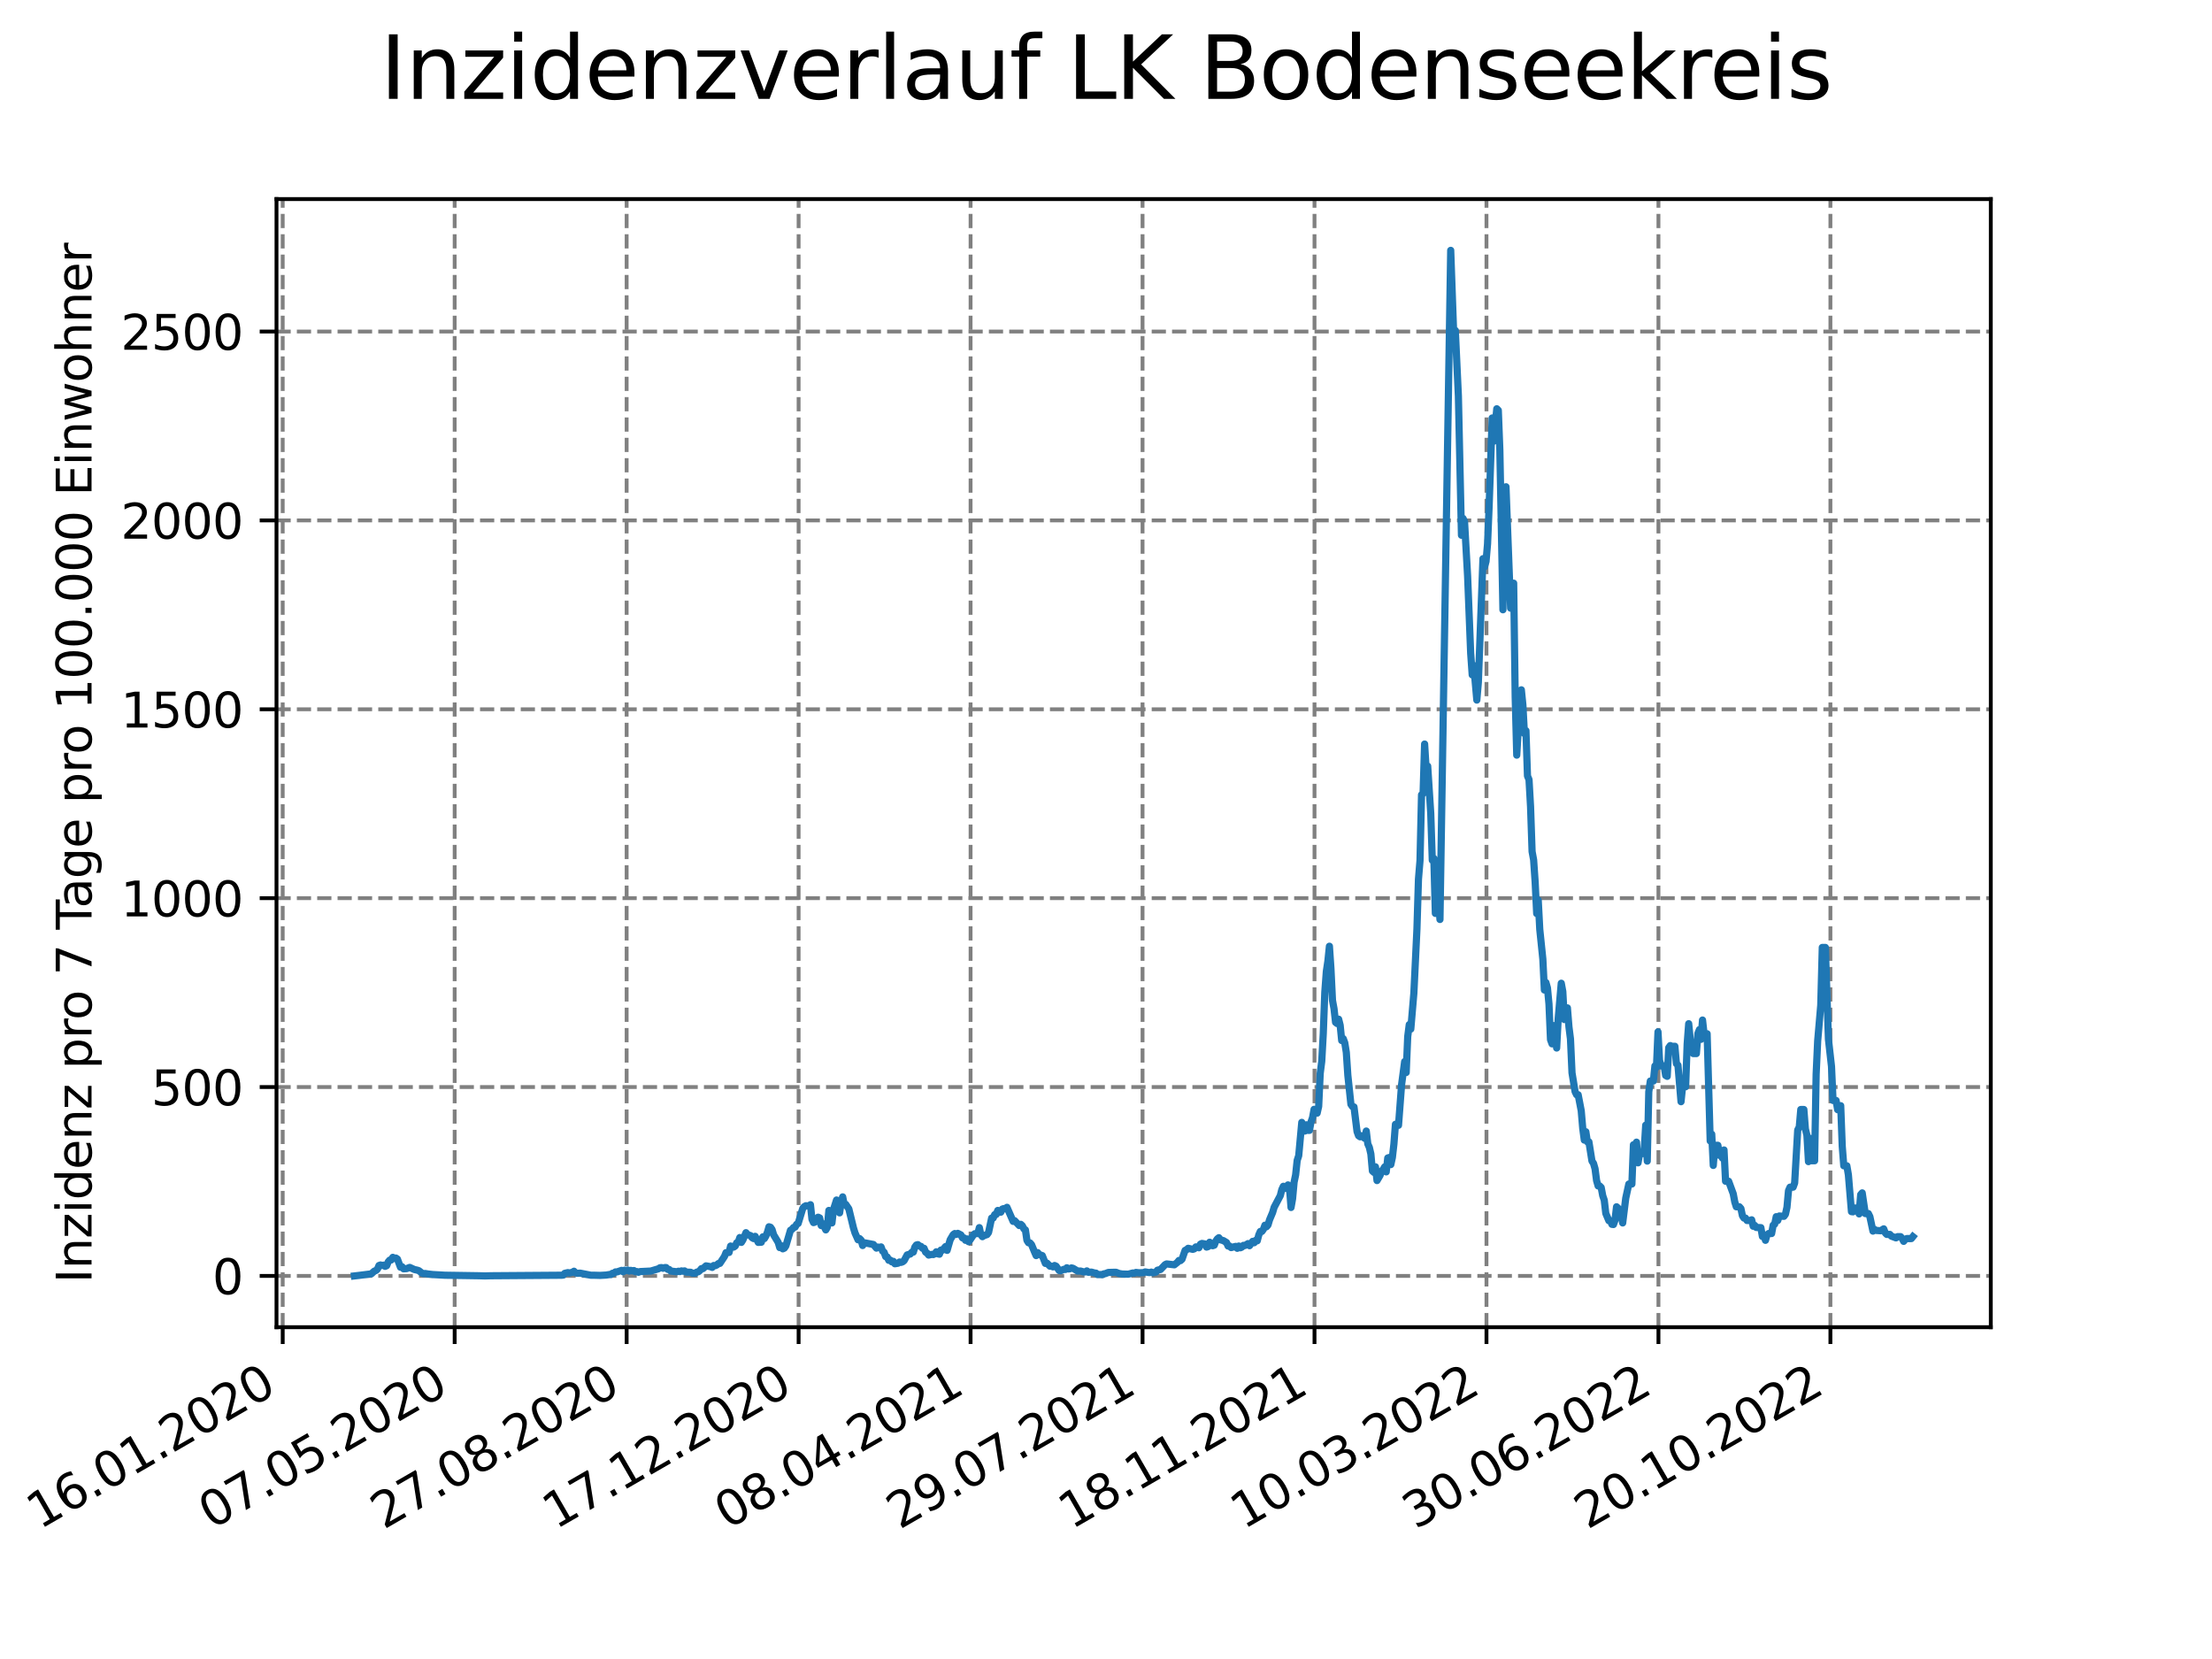 <?xml version="1.0" encoding="utf-8" standalone="no"?>
<!DOCTYPE svg PUBLIC "-//W3C//DTD SVG 1.1//EN"
  "http://www.w3.org/Graphics/SVG/1.1/DTD/svg11.dtd">
<svg xmlns:xlink="http://www.w3.org/1999/xlink" width="460.8pt" height="345.6pt" viewBox="0 0 460.8 345.6" xmlns="http://www.w3.org/2000/svg" version="1.1">
 <defs>
  <style type="text/css">*{stroke-linejoin: round; stroke-linecap: butt}</style>
 </defs>
 <g id="figure_1">
  <g id="patch_1">
   <path d="M 0 345.6 
L 460.8 345.6 
L 460.8 0 
L 0 0 
z
" style="fill: #ffffff"/>
  </g>
  <g id="axes_1">
   <g id="patch_2">
    <path d="M 57.6 276.48 
L 414.72 276.48 
L 414.72 41.472 
L 57.6 41.472 
z
" style="fill: #ffffff"/>
   </g>
   <g id="matplotlib.axis_1">
    <g id="xtick_1">
     <g id="line2d_1">
      <path d="M 58.893 276.48 
L 58.893 41.472 
" clip-path="url(#p4206f1b032)" style="fill: none; stroke-dasharray: 2.96,1.28; stroke-dashoffset: 0; stroke: #808080; stroke-width: 0.8"/>
     </g>
     <g id="line2d_2">
      <defs>
       <path id="m4ac1fb3a7a" d="M 0 0 
L 0 3.5 
" style="stroke: #000000; stroke-width: 0.8"/>
      </defs>
      <g>
       <use xlink:href="#m4ac1fb3a7a" x="58.893" y="276.48" style="stroke: #000000; stroke-width: 0.8"/>
      </g>
     </g>
     <g id="text_1">
      <!-- 16.01.2020 -->
      <g transform="translate(8.268 318.689) rotate(-30) scale(0.1 -0.1)">
       <defs>
        <path id="DejaVuSans-31" d="M 794 531 
L 1825 531 
L 1825 4091 
L 703 3866 
L 703 4441 
L 1819 4666 
L 2450 4666 
L 2450 531 
L 3481 531 
L 3481 0 
L 794 0 
L 794 531 
z
" transform="scale(0.016)"/>
        <path id="DejaVuSans-36" d="M 2113 2584 
Q 1688 2584 1439 2293 
Q 1191 2003 1191 1497 
Q 1191 994 1439 701 
Q 1688 409 2113 409 
Q 2538 409 2786 701 
Q 3034 994 3034 1497 
Q 3034 2003 2786 2293 
Q 2538 2584 2113 2584 
z
M 3366 4563 
L 3366 3988 
Q 3128 4100 2886 4159 
Q 2644 4219 2406 4219 
Q 1781 4219 1451 3797 
Q 1122 3375 1075 2522 
Q 1259 2794 1537 2939 
Q 1816 3084 2150 3084 
Q 2853 3084 3261 2657 
Q 3669 2231 3669 1497 
Q 3669 778 3244 343 
Q 2819 -91 2113 -91 
Q 1303 -91 875 529 
Q 447 1150 447 2328 
Q 447 3434 972 4092 
Q 1497 4750 2381 4750 
Q 2619 4750 2861 4703 
Q 3103 4656 3366 4563 
z
" transform="scale(0.016)"/>
        <path id="DejaVuSans-2e" d="M 684 794 
L 1344 794 
L 1344 0 
L 684 0 
L 684 794 
z
" transform="scale(0.016)"/>
        <path id="DejaVuSans-30" d="M 2034 4250 
Q 1547 4250 1301 3770 
Q 1056 3291 1056 2328 
Q 1056 1369 1301 889 
Q 1547 409 2034 409 
Q 2525 409 2770 889 
Q 3016 1369 3016 2328 
Q 3016 3291 2770 3770 
Q 2525 4250 2034 4250 
z
M 2034 4750 
Q 2819 4750 3233 4129 
Q 3647 3509 3647 2328 
Q 3647 1150 3233 529 
Q 2819 -91 2034 -91 
Q 1250 -91 836 529 
Q 422 1150 422 2328 
Q 422 3509 836 4129 
Q 1250 4750 2034 4750 
z
" transform="scale(0.016)"/>
        <path id="DejaVuSans-32" d="M 1228 531 
L 3431 531 
L 3431 0 
L 469 0 
L 469 531 
Q 828 903 1448 1529 
Q 2069 2156 2228 2338 
Q 2531 2678 2651 2914 
Q 2772 3150 2772 3378 
Q 2772 3750 2511 3984 
Q 2250 4219 1831 4219 
Q 1534 4219 1204 4116 
Q 875 4013 500 3803 
L 500 4441 
Q 881 4594 1212 4672 
Q 1544 4750 1819 4750 
Q 2544 4750 2975 4387 
Q 3406 4025 3406 3419 
Q 3406 3131 3298 2873 
Q 3191 2616 2906 2266 
Q 2828 2175 2409 1742 
Q 1991 1309 1228 531 
z
" transform="scale(0.016)"/>
       </defs>
       <use xlink:href="#DejaVuSans-31"/>
       <use xlink:href="#DejaVuSans-36" x="63.623"/>
       <use xlink:href="#DejaVuSans-2e" x="127.246"/>
       <use xlink:href="#DejaVuSans-30" x="159.033"/>
       <use xlink:href="#DejaVuSans-31" x="222.656"/>
       <use xlink:href="#DejaVuSans-2e" x="286.279"/>
       <use xlink:href="#DejaVuSans-32" x="318.066"/>
       <use xlink:href="#DejaVuSans-30" x="381.689"/>
       <use xlink:href="#DejaVuSans-32" x="445.312"/>
       <use xlink:href="#DejaVuSans-30" x="508.936"/>
      </g>
     </g>
    </g>
    <g id="xtick_2">
     <g id="line2d_3">
      <path d="M 94.717 276.48 
L 94.717 41.472 
" clip-path="url(#p4206f1b032)" style="fill: none; stroke-dasharray: 2.96,1.28; stroke-dashoffset: 0; stroke: #808080; stroke-width: 0.8"/>
     </g>
     <g id="line2d_4">
      <g>
       <use xlink:href="#m4ac1fb3a7a" x="94.717" y="276.48" style="stroke: #000000; stroke-width: 0.8"/>
      </g>
     </g>
     <g id="text_2">
      <!-- 07.05.2020 -->
      <g transform="translate(44.091 318.689) rotate(-30) scale(0.1 -0.1)">
       <defs>
        <path id="DejaVuSans-37" d="M 525 4666 
L 3525 4666 
L 3525 4397 
L 1831 0 
L 1172 0 
L 2766 4134 
L 525 4134 
L 525 4666 
z
" transform="scale(0.016)"/>
        <path id="DejaVuSans-35" d="M 691 4666 
L 3169 4666 
L 3169 4134 
L 1269 4134 
L 1269 2991 
Q 1406 3038 1543 3061 
Q 1681 3084 1819 3084 
Q 2600 3084 3056 2656 
Q 3513 2228 3513 1497 
Q 3513 744 3044 326 
Q 2575 -91 1722 -91 
Q 1428 -91 1123 -41 
Q 819 9 494 109 
L 494 744 
Q 775 591 1075 516 
Q 1375 441 1709 441 
Q 2250 441 2565 725 
Q 2881 1009 2881 1497 
Q 2881 1984 2565 2268 
Q 2250 2553 1709 2553 
Q 1456 2553 1204 2497 
Q 953 2441 691 2322 
L 691 4666 
z
" transform="scale(0.016)"/>
       </defs>
       <use xlink:href="#DejaVuSans-30"/>
       <use xlink:href="#DejaVuSans-37" x="63.623"/>
       <use xlink:href="#DejaVuSans-2e" x="127.246"/>
       <use xlink:href="#DejaVuSans-30" x="159.033"/>
       <use xlink:href="#DejaVuSans-35" x="222.656"/>
       <use xlink:href="#DejaVuSans-2e" x="286.279"/>
       <use xlink:href="#DejaVuSans-32" x="318.066"/>
       <use xlink:href="#DejaVuSans-30" x="381.689"/>
       <use xlink:href="#DejaVuSans-32" x="445.312"/>
       <use xlink:href="#DejaVuSans-30" x="508.936"/>
      </g>
     </g>
    </g>
    <g id="xtick_3">
     <g id="line2d_5">
      <path d="M 130.541 276.48 
L 130.541 41.472 
" clip-path="url(#p4206f1b032)" style="fill: none; stroke-dasharray: 2.96,1.28; stroke-dashoffset: 0; stroke: #808080; stroke-width: 0.8"/>
     </g>
     <g id="line2d_6">
      <g>
       <use xlink:href="#m4ac1fb3a7a" x="130.541" y="276.48" style="stroke: #000000; stroke-width: 0.8"/>
      </g>
     </g>
     <g id="text_3">
      <!-- 27.08.2020 -->
      <g transform="translate(79.915 318.689) rotate(-30) scale(0.1 -0.1)">
       <defs>
        <path id="DejaVuSans-38" d="M 2034 2216 
Q 1584 2216 1326 1975 
Q 1069 1734 1069 1313 
Q 1069 891 1326 650 
Q 1584 409 2034 409 
Q 2484 409 2743 651 
Q 3003 894 3003 1313 
Q 3003 1734 2745 1975 
Q 2488 2216 2034 2216 
z
M 1403 2484 
Q 997 2584 770 2862 
Q 544 3141 544 3541 
Q 544 4100 942 4425 
Q 1341 4750 2034 4750 
Q 2731 4750 3128 4425 
Q 3525 4100 3525 3541 
Q 3525 3141 3298 2862 
Q 3072 2584 2669 2484 
Q 3125 2378 3379 2068 
Q 3634 1759 3634 1313 
Q 3634 634 3220 271 
Q 2806 -91 2034 -91 
Q 1263 -91 848 271 
Q 434 634 434 1313 
Q 434 1759 690 2068 
Q 947 2378 1403 2484 
z
M 1172 3481 
Q 1172 3119 1398 2916 
Q 1625 2713 2034 2713 
Q 2441 2713 2670 2916 
Q 2900 3119 2900 3481 
Q 2900 3844 2670 4047 
Q 2441 4250 2034 4250 
Q 1625 4250 1398 4047 
Q 1172 3844 1172 3481 
z
" transform="scale(0.016)"/>
       </defs>
       <use xlink:href="#DejaVuSans-32"/>
       <use xlink:href="#DejaVuSans-37" x="63.623"/>
       <use xlink:href="#DejaVuSans-2e" x="127.246"/>
       <use xlink:href="#DejaVuSans-30" x="159.033"/>
       <use xlink:href="#DejaVuSans-38" x="222.656"/>
       <use xlink:href="#DejaVuSans-2e" x="286.279"/>
       <use xlink:href="#DejaVuSans-32" x="318.066"/>
       <use xlink:href="#DejaVuSans-30" x="381.689"/>
       <use xlink:href="#DejaVuSans-32" x="445.312"/>
       <use xlink:href="#DejaVuSans-30" x="508.936"/>
      </g>
     </g>
    </g>
    <g id="xtick_4">
     <g id="line2d_7">
      <path d="M 166.365 276.48 
L 166.365 41.472 
" clip-path="url(#p4206f1b032)" style="fill: none; stroke-dasharray: 2.96,1.28; stroke-dashoffset: 0; stroke: #808080; stroke-width: 0.8"/>
     </g>
     <g id="line2d_8">
      <g>
       <use xlink:href="#m4ac1fb3a7a" x="166.365" y="276.48" style="stroke: #000000; stroke-width: 0.8"/>
      </g>
     </g>
     <g id="text_4">
      <!-- 17.12.2020 -->
      <g transform="translate(115.739 318.689) rotate(-30) scale(0.1 -0.1)">
       <use xlink:href="#DejaVuSans-31"/>
       <use xlink:href="#DejaVuSans-37" x="63.623"/>
       <use xlink:href="#DejaVuSans-2e" x="127.246"/>
       <use xlink:href="#DejaVuSans-31" x="159.033"/>
       <use xlink:href="#DejaVuSans-32" x="222.656"/>
       <use xlink:href="#DejaVuSans-2e" x="286.279"/>
       <use xlink:href="#DejaVuSans-32" x="318.066"/>
       <use xlink:href="#DejaVuSans-30" x="381.689"/>
       <use xlink:href="#DejaVuSans-32" x="445.312"/>
       <use xlink:href="#DejaVuSans-30" x="508.936"/>
      </g>
     </g>
    </g>
    <g id="xtick_5">
     <g id="line2d_9">
      <path d="M 202.189 276.48 
L 202.189 41.472 
" clip-path="url(#p4206f1b032)" style="fill: none; stroke-dasharray: 2.96,1.28; stroke-dashoffset: 0; stroke: #808080; stroke-width: 0.8"/>
     </g>
     <g id="line2d_10">
      <g>
       <use xlink:href="#m4ac1fb3a7a" x="202.189" y="276.48" style="stroke: #000000; stroke-width: 0.8"/>
      </g>
     </g>
     <g id="text_5">
      <!-- 08.04.2021 -->
      <g transform="translate(151.563 318.689) rotate(-30) scale(0.1 -0.1)">
       <defs>
        <path id="DejaVuSans-34" d="M 2419 4116 
L 825 1625 
L 2419 1625 
L 2419 4116 
z
M 2253 4666 
L 3047 4666 
L 3047 1625 
L 3713 1625 
L 3713 1100 
L 3047 1100 
L 3047 0 
L 2419 0 
L 2419 1100 
L 313 1100 
L 313 1709 
L 2253 4666 
z
" transform="scale(0.016)"/>
       </defs>
       <use xlink:href="#DejaVuSans-30"/>
       <use xlink:href="#DejaVuSans-38" x="63.623"/>
       <use xlink:href="#DejaVuSans-2e" x="127.246"/>
       <use xlink:href="#DejaVuSans-30" x="159.033"/>
       <use xlink:href="#DejaVuSans-34" x="222.656"/>
       <use xlink:href="#DejaVuSans-2e" x="286.279"/>
       <use xlink:href="#DejaVuSans-32" x="318.066"/>
       <use xlink:href="#DejaVuSans-30" x="381.689"/>
       <use xlink:href="#DejaVuSans-32" x="445.312"/>
       <use xlink:href="#DejaVuSans-31" x="508.936"/>
      </g>
     </g>
    </g>
    <g id="xtick_6">
     <g id="line2d_11">
      <path d="M 238.013 276.48 
L 238.013 41.472 
" clip-path="url(#p4206f1b032)" style="fill: none; stroke-dasharray: 2.96,1.28; stroke-dashoffset: 0; stroke: #808080; stroke-width: 0.8"/>
     </g>
     <g id="line2d_12">
      <g>
       <use xlink:href="#m4ac1fb3a7a" x="238.013" y="276.48" style="stroke: #000000; stroke-width: 0.8"/>
      </g>
     </g>
     <g id="text_6">
      <!-- 29.07.2021 -->
      <g transform="translate(187.387 318.689) rotate(-30) scale(0.1 -0.1)">
       <defs>
        <path id="DejaVuSans-39" d="M 703 97 
L 703 672 
Q 941 559 1184 500 
Q 1428 441 1663 441 
Q 2288 441 2617 861 
Q 2947 1281 2994 2138 
Q 2813 1869 2534 1725 
Q 2256 1581 1919 1581 
Q 1219 1581 811 2004 
Q 403 2428 403 3163 
Q 403 3881 828 4315 
Q 1253 4750 1959 4750 
Q 2769 4750 3195 4129 
Q 3622 3509 3622 2328 
Q 3622 1225 3098 567 
Q 2575 -91 1691 -91 
Q 1453 -91 1209 -44 
Q 966 3 703 97 
z
M 1959 2075 
Q 2384 2075 2632 2365 
Q 2881 2656 2881 3163 
Q 2881 3666 2632 3958 
Q 2384 4250 1959 4250 
Q 1534 4250 1286 3958 
Q 1038 3666 1038 3163 
Q 1038 2656 1286 2365 
Q 1534 2075 1959 2075 
z
" transform="scale(0.016)"/>
       </defs>
       <use xlink:href="#DejaVuSans-32"/>
       <use xlink:href="#DejaVuSans-39" x="63.623"/>
       <use xlink:href="#DejaVuSans-2e" x="127.246"/>
       <use xlink:href="#DejaVuSans-30" x="159.033"/>
       <use xlink:href="#DejaVuSans-37" x="222.656"/>
       <use xlink:href="#DejaVuSans-2e" x="286.279"/>
       <use xlink:href="#DejaVuSans-32" x="318.066"/>
       <use xlink:href="#DejaVuSans-30" x="381.689"/>
       <use xlink:href="#DejaVuSans-32" x="445.312"/>
       <use xlink:href="#DejaVuSans-31" x="508.936"/>
      </g>
     </g>
    </g>
    <g id="xtick_7">
     <g id="line2d_13">
      <path d="M 273.836 276.48 
L 273.836 41.472 
" clip-path="url(#p4206f1b032)" style="fill: none; stroke-dasharray: 2.96,1.28; stroke-dashoffset: 0; stroke: #808080; stroke-width: 0.8"/>
     </g>
     <g id="line2d_14">
      <g>
       <use xlink:href="#m4ac1fb3a7a" x="273.836" y="276.48" style="stroke: #000000; stroke-width: 0.8"/>
      </g>
     </g>
     <g id="text_7">
      <!-- 18.11.2021 -->
      <g transform="translate(223.211 318.689) rotate(-30) scale(0.1 -0.1)">
       <use xlink:href="#DejaVuSans-31"/>
       <use xlink:href="#DejaVuSans-38" x="63.623"/>
       <use xlink:href="#DejaVuSans-2e" x="127.246"/>
       <use xlink:href="#DejaVuSans-31" x="159.033"/>
       <use xlink:href="#DejaVuSans-31" x="222.656"/>
       <use xlink:href="#DejaVuSans-2e" x="286.279"/>
       <use xlink:href="#DejaVuSans-32" x="318.066"/>
       <use xlink:href="#DejaVuSans-30" x="381.689"/>
       <use xlink:href="#DejaVuSans-32" x="445.312"/>
       <use xlink:href="#DejaVuSans-31" x="508.936"/>
      </g>
     </g>
    </g>
    <g id="xtick_8">
     <g id="line2d_15">
      <path d="M 309.66 276.48 
L 309.66 41.472 
" clip-path="url(#p4206f1b032)" style="fill: none; stroke-dasharray: 2.96,1.28; stroke-dashoffset: 0; stroke: #808080; stroke-width: 0.8"/>
     </g>
     <g id="line2d_16">
      <g>
       <use xlink:href="#m4ac1fb3a7a" x="309.66" y="276.48" style="stroke: #000000; stroke-width: 0.8"/>
      </g>
     </g>
     <g id="text_8">
      <!-- 10.03.2022 -->
      <g transform="translate(259.035 318.689) rotate(-30) scale(0.1 -0.1)">
       <defs>
        <path id="DejaVuSans-33" d="M 2597 2516 
Q 3050 2419 3304 2112 
Q 3559 1806 3559 1356 
Q 3559 666 3084 287 
Q 2609 -91 1734 -91 
Q 1441 -91 1130 -33 
Q 819 25 488 141 
L 488 750 
Q 750 597 1062 519 
Q 1375 441 1716 441 
Q 2309 441 2620 675 
Q 2931 909 2931 1356 
Q 2931 1769 2642 2001 
Q 2353 2234 1838 2234 
L 1294 2234 
L 1294 2753 
L 1863 2753 
Q 2328 2753 2575 2939 
Q 2822 3125 2822 3475 
Q 2822 3834 2567 4026 
Q 2313 4219 1838 4219 
Q 1578 4219 1281 4162 
Q 984 4106 628 3988 
L 628 4550 
Q 988 4650 1302 4700 
Q 1616 4750 1894 4750 
Q 2613 4750 3031 4423 
Q 3450 4097 3450 3541 
Q 3450 3153 3228 2886 
Q 3006 2619 2597 2516 
z
" transform="scale(0.016)"/>
       </defs>
       <use xlink:href="#DejaVuSans-31"/>
       <use xlink:href="#DejaVuSans-30" x="63.623"/>
       <use xlink:href="#DejaVuSans-2e" x="127.246"/>
       <use xlink:href="#DejaVuSans-30" x="159.033"/>
       <use xlink:href="#DejaVuSans-33" x="222.656"/>
       <use xlink:href="#DejaVuSans-2e" x="286.279"/>
       <use xlink:href="#DejaVuSans-32" x="318.066"/>
       <use xlink:href="#DejaVuSans-30" x="381.689"/>
       <use xlink:href="#DejaVuSans-32" x="445.312"/>
       <use xlink:href="#DejaVuSans-32" x="508.936"/>
      </g>
     </g>
    </g>
    <g id="xtick_9">
     <g id="line2d_17">
      <path d="M 345.484 276.48 
L 345.484 41.472 
" clip-path="url(#p4206f1b032)" style="fill: none; stroke-dasharray: 2.96,1.28; stroke-dashoffset: 0; stroke: #808080; stroke-width: 0.8"/>
     </g>
     <g id="line2d_18">
      <g>
       <use xlink:href="#m4ac1fb3a7a" x="345.484" y="276.48" style="stroke: #000000; stroke-width: 0.8"/>
      </g>
     </g>
     <g id="text_9">
      <!-- 30.06.2022 -->
      <g transform="translate(294.859 318.689) rotate(-30) scale(0.1 -0.1)">
       <use xlink:href="#DejaVuSans-33"/>
       <use xlink:href="#DejaVuSans-30" x="63.623"/>
       <use xlink:href="#DejaVuSans-2e" x="127.246"/>
       <use xlink:href="#DejaVuSans-30" x="159.033"/>
       <use xlink:href="#DejaVuSans-36" x="222.656"/>
       <use xlink:href="#DejaVuSans-2e" x="286.279"/>
       <use xlink:href="#DejaVuSans-32" x="318.066"/>
       <use xlink:href="#DejaVuSans-30" x="381.689"/>
       <use xlink:href="#DejaVuSans-32" x="445.312"/>
       <use xlink:href="#DejaVuSans-32" x="508.936"/>
      </g>
     </g>
    </g>
    <g id="xtick_10">
     <g id="line2d_19">
      <path d="M 381.308 276.48 
L 381.308 41.472 
" clip-path="url(#p4206f1b032)" style="fill: none; stroke-dasharray: 2.96,1.28; stroke-dashoffset: 0; stroke: #808080; stroke-width: 0.8"/>
     </g>
     <g id="line2d_20">
      <g>
       <use xlink:href="#m4ac1fb3a7a" x="381.308" y="276.48" style="stroke: #000000; stroke-width: 0.8"/>
      </g>
     </g>
     <g id="text_10">
      <!-- 20.10.2022 -->
      <g transform="translate(330.683 318.689) rotate(-30) scale(0.1 -0.1)">
       <use xlink:href="#DejaVuSans-32"/>
       <use xlink:href="#DejaVuSans-30" x="63.623"/>
       <use xlink:href="#DejaVuSans-2e" x="127.246"/>
       <use xlink:href="#DejaVuSans-31" x="159.033"/>
       <use xlink:href="#DejaVuSans-30" x="222.656"/>
       <use xlink:href="#DejaVuSans-2e" x="286.279"/>
       <use xlink:href="#DejaVuSans-32" x="318.066"/>
       <use xlink:href="#DejaVuSans-30" x="381.689"/>
       <use xlink:href="#DejaVuSans-32" x="445.312"/>
       <use xlink:href="#DejaVuSans-32" x="508.936"/>
      </g>
     </g>
    </g>
   </g>
   <g id="matplotlib.axis_2">
    <g id="ytick_1">
     <g id="line2d_21">
      <path d="M 57.6 265.798 
L 414.72 265.798 
" clip-path="url(#p4206f1b032)" style="fill: none; stroke-dasharray: 2.96,1.28; stroke-dashoffset: 0; stroke: #808080; stroke-width: 0.8"/>
     </g>
     <g id="line2d_22">
      <defs>
       <path id="m3da4d0dc56" d="M 0 0 
L -3.5 0 
" style="stroke: #000000; stroke-width: 0.8"/>
      </defs>
      <g>
       <use xlink:href="#m3da4d0dc56" x="57.6" y="265.798" style="stroke: #000000; stroke-width: 0.8"/>
      </g>
     </g>
     <g id="text_11">
      <!-- 0 -->
      <g transform="translate(44.237 269.597) scale(0.1 -0.1)">
       <use xlink:href="#DejaVuSans-30"/>
      </g>
     </g>
    </g>
    <g id="ytick_2">
     <g id="line2d_23">
      <path d="M 57.6 226.451 
L 414.72 226.451 
" clip-path="url(#p4206f1b032)" style="fill: none; stroke-dasharray: 2.96,1.28; stroke-dashoffset: 0; stroke: #808080; stroke-width: 0.8"/>
     </g>
     <g id="line2d_24">
      <g>
       <use xlink:href="#m3da4d0dc56" x="57.6" y="226.451" style="stroke: #000000; stroke-width: 0.8"/>
      </g>
     </g>
     <g id="text_12">
      <!-- 500 -->
      <g transform="translate(31.512 230.25) scale(0.1 -0.1)">
       <use xlink:href="#DejaVuSans-35"/>
       <use xlink:href="#DejaVuSans-30" x="63.623"/>
       <use xlink:href="#DejaVuSans-30" x="127.246"/>
      </g>
     </g>
    </g>
    <g id="ytick_3">
     <g id="line2d_25">
      <path d="M 57.6 187.104 
L 414.72 187.104 
" clip-path="url(#p4206f1b032)" style="fill: none; stroke-dasharray: 2.96,1.28; stroke-dashoffset: 0; stroke: #808080; stroke-width: 0.8"/>
     </g>
     <g id="line2d_26">
      <g>
       <use xlink:href="#m3da4d0dc56" x="57.6" y="187.104" style="stroke: #000000; stroke-width: 0.8"/>
      </g>
     </g>
     <g id="text_13">
      <!-- 1000 -->
      <g transform="translate(25.15 190.903) scale(0.1 -0.1)">
       <use xlink:href="#DejaVuSans-31"/>
       <use xlink:href="#DejaVuSans-30" x="63.623"/>
       <use xlink:href="#DejaVuSans-30" x="127.246"/>
       <use xlink:href="#DejaVuSans-30" x="190.869"/>
      </g>
     </g>
    </g>
    <g id="ytick_4">
     <g id="line2d_27">
      <path d="M 57.6 147.756 
L 414.72 147.756 
" clip-path="url(#p4206f1b032)" style="fill: none; stroke-dasharray: 2.96,1.28; stroke-dashoffset: 0; stroke: #808080; stroke-width: 0.8"/>
     </g>
     <g id="line2d_28">
      <g>
       <use xlink:href="#m3da4d0dc56" x="57.6" y="147.756" style="stroke: #000000; stroke-width: 0.8"/>
      </g>
     </g>
     <g id="text_14">
      <!-- 1500 -->
      <g transform="translate(25.15 151.556) scale(0.1 -0.1)">
       <use xlink:href="#DejaVuSans-31"/>
       <use xlink:href="#DejaVuSans-35" x="63.623"/>
       <use xlink:href="#DejaVuSans-30" x="127.246"/>
       <use xlink:href="#DejaVuSans-30" x="190.869"/>
      </g>
     </g>
    </g>
    <g id="ytick_5">
     <g id="line2d_29">
      <path d="M 57.6 108.409 
L 414.72 108.409 
" clip-path="url(#p4206f1b032)" style="fill: none; stroke-dasharray: 2.96,1.28; stroke-dashoffset: 0; stroke: #808080; stroke-width: 0.8"/>
     </g>
     <g id="line2d_30">
      <g>
       <use xlink:href="#m3da4d0dc56" x="57.6" y="108.409" style="stroke: #000000; stroke-width: 0.8"/>
      </g>
     </g>
     <g id="text_15">
      <!-- 2000 -->
      <g transform="translate(25.15 112.209) scale(0.1 -0.1)">
       <use xlink:href="#DejaVuSans-32"/>
       <use xlink:href="#DejaVuSans-30" x="63.623"/>
       <use xlink:href="#DejaVuSans-30" x="127.246"/>
       <use xlink:href="#DejaVuSans-30" x="190.869"/>
      </g>
     </g>
    </g>
    <g id="ytick_6">
     <g id="line2d_31">
      <path d="M 57.6 69.062 
L 414.72 69.062 
" clip-path="url(#p4206f1b032)" style="fill: none; stroke-dasharray: 2.96,1.28; stroke-dashoffset: 0; stroke: #808080; stroke-width: 0.8"/>
     </g>
     <g id="line2d_32">
      <g>
       <use xlink:href="#m3da4d0dc56" x="57.6" y="69.062" style="stroke: #000000; stroke-width: 0.8"/>
      </g>
     </g>
     <g id="text_16">
      <!-- 2500 -->
      <g transform="translate(25.15 72.861) scale(0.1 -0.1)">
       <use xlink:href="#DejaVuSans-32"/>
       <use xlink:href="#DejaVuSans-35" x="63.623"/>
       <use xlink:href="#DejaVuSans-30" x="127.246"/>
       <use xlink:href="#DejaVuSans-30" x="190.869"/>
      </g>
     </g>
    </g>
    <g id="text_17">
     <!-- Inzidenz pro 7 Tage pro 100.000 Einwohner -->
     <g transform="translate(19.07 267.301) rotate(-90) scale(0.1 -0.1)">
      <defs>
       <path id="DejaVuSans-49" d="M 628 4666 
L 1259 4666 
L 1259 0 
L 628 0 
L 628 4666 
z
" transform="scale(0.016)"/>
       <path id="DejaVuSans-6e" d="M 3513 2113 
L 3513 0 
L 2938 0 
L 2938 2094 
Q 2938 2591 2744 2837 
Q 2550 3084 2163 3084 
Q 1697 3084 1428 2787 
Q 1159 2491 1159 1978 
L 1159 0 
L 581 0 
L 581 3500 
L 1159 3500 
L 1159 2956 
Q 1366 3272 1645 3428 
Q 1925 3584 2291 3584 
Q 2894 3584 3203 3211 
Q 3513 2838 3513 2113 
z
" transform="scale(0.016)"/>
       <path id="DejaVuSans-7a" d="M 353 3500 
L 3084 3500 
L 3084 2975 
L 922 459 
L 3084 459 
L 3084 0 
L 275 0 
L 275 525 
L 2438 3041 
L 353 3041 
L 353 3500 
z
" transform="scale(0.016)"/>
       <path id="DejaVuSans-69" d="M 603 3500 
L 1178 3500 
L 1178 0 
L 603 0 
L 603 3500 
z
M 603 4863 
L 1178 4863 
L 1178 4134 
L 603 4134 
L 603 4863 
z
" transform="scale(0.016)"/>
       <path id="DejaVuSans-64" d="M 2906 2969 
L 2906 4863 
L 3481 4863 
L 3481 0 
L 2906 0 
L 2906 525 
Q 2725 213 2448 61 
Q 2172 -91 1784 -91 
Q 1150 -91 751 415 
Q 353 922 353 1747 
Q 353 2572 751 3078 
Q 1150 3584 1784 3584 
Q 2172 3584 2448 3432 
Q 2725 3281 2906 2969 
z
M 947 1747 
Q 947 1113 1208 752 
Q 1469 391 1925 391 
Q 2381 391 2643 752 
Q 2906 1113 2906 1747 
Q 2906 2381 2643 2742 
Q 2381 3103 1925 3103 
Q 1469 3103 1208 2742 
Q 947 2381 947 1747 
z
" transform="scale(0.016)"/>
       <path id="DejaVuSans-65" d="M 3597 1894 
L 3597 1613 
L 953 1613 
Q 991 1019 1311 708 
Q 1631 397 2203 397 
Q 2534 397 2845 478 
Q 3156 559 3463 722 
L 3463 178 
Q 3153 47 2828 -22 
Q 2503 -91 2169 -91 
Q 1331 -91 842 396 
Q 353 884 353 1716 
Q 353 2575 817 3079 
Q 1281 3584 2069 3584 
Q 2775 3584 3186 3129 
Q 3597 2675 3597 1894 
z
M 3022 2063 
Q 3016 2534 2758 2815 
Q 2500 3097 2075 3097 
Q 1594 3097 1305 2825 
Q 1016 2553 972 2059 
L 3022 2063 
z
" transform="scale(0.016)"/>
       <path id="DejaVuSans-20" transform="scale(0.016)"/>
       <path id="DejaVuSans-70" d="M 1159 525 
L 1159 -1331 
L 581 -1331 
L 581 3500 
L 1159 3500 
L 1159 2969 
Q 1341 3281 1617 3432 
Q 1894 3584 2278 3584 
Q 2916 3584 3314 3078 
Q 3713 2572 3713 1747 
Q 3713 922 3314 415 
Q 2916 -91 2278 -91 
Q 1894 -91 1617 61 
Q 1341 213 1159 525 
z
M 3116 1747 
Q 3116 2381 2855 2742 
Q 2594 3103 2138 3103 
Q 1681 3103 1420 2742 
Q 1159 2381 1159 1747 
Q 1159 1113 1420 752 
Q 1681 391 2138 391 
Q 2594 391 2855 752 
Q 3116 1113 3116 1747 
z
" transform="scale(0.016)"/>
       <path id="DejaVuSans-72" d="M 2631 2963 
Q 2534 3019 2420 3045 
Q 2306 3072 2169 3072 
Q 1681 3072 1420 2755 
Q 1159 2438 1159 1844 
L 1159 0 
L 581 0 
L 581 3500 
L 1159 3500 
L 1159 2956 
Q 1341 3275 1631 3429 
Q 1922 3584 2338 3584 
Q 2397 3584 2469 3576 
Q 2541 3569 2628 3553 
L 2631 2963 
z
" transform="scale(0.016)"/>
       <path id="DejaVuSans-6f" d="M 1959 3097 
Q 1497 3097 1228 2736 
Q 959 2375 959 1747 
Q 959 1119 1226 758 
Q 1494 397 1959 397 
Q 2419 397 2687 759 
Q 2956 1122 2956 1747 
Q 2956 2369 2687 2733 
Q 2419 3097 1959 3097 
z
M 1959 3584 
Q 2709 3584 3137 3096 
Q 3566 2609 3566 1747 
Q 3566 888 3137 398 
Q 2709 -91 1959 -91 
Q 1206 -91 779 398 
Q 353 888 353 1747 
Q 353 2609 779 3096 
Q 1206 3584 1959 3584 
z
" transform="scale(0.016)"/>
       <path id="DejaVuSans-54" d="M -19 4666 
L 3928 4666 
L 3928 4134 
L 2272 4134 
L 2272 0 
L 1638 0 
L 1638 4134 
L -19 4134 
L -19 4666 
z
" transform="scale(0.016)"/>
       <path id="DejaVuSans-61" d="M 2194 1759 
Q 1497 1759 1228 1600 
Q 959 1441 959 1056 
Q 959 750 1161 570 
Q 1363 391 1709 391 
Q 2188 391 2477 730 
Q 2766 1069 2766 1631 
L 2766 1759 
L 2194 1759 
z
M 3341 1997 
L 3341 0 
L 2766 0 
L 2766 531 
Q 2569 213 2275 61 
Q 1981 -91 1556 -91 
Q 1019 -91 701 211 
Q 384 513 384 1019 
Q 384 1609 779 1909 
Q 1175 2209 1959 2209 
L 2766 2209 
L 2766 2266 
Q 2766 2663 2505 2880 
Q 2244 3097 1772 3097 
Q 1472 3097 1187 3025 
Q 903 2953 641 2809 
L 641 3341 
Q 956 3463 1253 3523 
Q 1550 3584 1831 3584 
Q 2591 3584 2966 3190 
Q 3341 2797 3341 1997 
z
" transform="scale(0.016)"/>
       <path id="DejaVuSans-67" d="M 2906 1791 
Q 2906 2416 2648 2759 
Q 2391 3103 1925 3103 
Q 1463 3103 1205 2759 
Q 947 2416 947 1791 
Q 947 1169 1205 825 
Q 1463 481 1925 481 
Q 2391 481 2648 825 
Q 2906 1169 2906 1791 
z
M 3481 434 
Q 3481 -459 3084 -895 
Q 2688 -1331 1869 -1331 
Q 1566 -1331 1297 -1286 
Q 1028 -1241 775 -1147 
L 775 -588 
Q 1028 -725 1275 -790 
Q 1522 -856 1778 -856 
Q 2344 -856 2625 -561 
Q 2906 -266 2906 331 
L 2906 616 
Q 2728 306 2450 153 
Q 2172 0 1784 0 
Q 1141 0 747 490 
Q 353 981 353 1791 
Q 353 2603 747 3093 
Q 1141 3584 1784 3584 
Q 2172 3584 2450 3431 
Q 2728 3278 2906 2969 
L 2906 3500 
L 3481 3500 
L 3481 434 
z
" transform="scale(0.016)"/>
       <path id="DejaVuSans-45" d="M 628 4666 
L 3578 4666 
L 3578 4134 
L 1259 4134 
L 1259 2753 
L 3481 2753 
L 3481 2222 
L 1259 2222 
L 1259 531 
L 3634 531 
L 3634 0 
L 628 0 
L 628 4666 
z
" transform="scale(0.016)"/>
       <path id="DejaVuSans-77" d="M 269 3500 
L 844 3500 
L 1563 769 
L 2278 3500 
L 2956 3500 
L 3675 769 
L 4391 3500 
L 4966 3500 
L 4050 0 
L 3372 0 
L 2619 2869 
L 1863 0 
L 1184 0 
L 269 3500 
z
" transform="scale(0.016)"/>
       <path id="DejaVuSans-68" d="M 3513 2113 
L 3513 0 
L 2938 0 
L 2938 2094 
Q 2938 2591 2744 2837 
Q 2550 3084 2163 3084 
Q 1697 3084 1428 2787 
Q 1159 2491 1159 1978 
L 1159 0 
L 581 0 
L 581 4863 
L 1159 4863 
L 1159 2956 
Q 1366 3272 1645 3428 
Q 1925 3584 2291 3584 
Q 2894 3584 3203 3211 
Q 3513 2838 3513 2113 
z
" transform="scale(0.016)"/>
      </defs>
      <use xlink:href="#DejaVuSans-49"/>
      <use xlink:href="#DejaVuSans-6e" x="29.492"/>
      <use xlink:href="#DejaVuSans-7a" x="92.871"/>
      <use xlink:href="#DejaVuSans-69" x="145.361"/>
      <use xlink:href="#DejaVuSans-64" x="173.145"/>
      <use xlink:href="#DejaVuSans-65" x="236.621"/>
      <use xlink:href="#DejaVuSans-6e" x="298.145"/>
      <use xlink:href="#DejaVuSans-7a" x="361.523"/>
      <use xlink:href="#DejaVuSans-20" x="414.014"/>
      <use xlink:href="#DejaVuSans-70" x="445.801"/>
      <use xlink:href="#DejaVuSans-72" x="509.277"/>
      <use xlink:href="#DejaVuSans-6f" x="548.141"/>
      <use xlink:href="#DejaVuSans-20" x="609.322"/>
      <use xlink:href="#DejaVuSans-37" x="641.109"/>
      <use xlink:href="#DejaVuSans-20" x="704.732"/>
      <use xlink:href="#DejaVuSans-54" x="736.52"/>
      <use xlink:href="#DejaVuSans-61" x="781.104"/>
      <use xlink:href="#DejaVuSans-67" x="842.383"/>
      <use xlink:href="#DejaVuSans-65" x="905.859"/>
      <use xlink:href="#DejaVuSans-20" x="967.383"/>
      <use xlink:href="#DejaVuSans-70" x="999.17"/>
      <use xlink:href="#DejaVuSans-72" x="1062.646"/>
      <use xlink:href="#DejaVuSans-6f" x="1101.51"/>
      <use xlink:href="#DejaVuSans-20" x="1162.691"/>
      <use xlink:href="#DejaVuSans-31" x="1194.479"/>
      <use xlink:href="#DejaVuSans-30" x="1258.102"/>
      <use xlink:href="#DejaVuSans-30" x="1321.725"/>
      <use xlink:href="#DejaVuSans-2e" x="1385.348"/>
      <use xlink:href="#DejaVuSans-30" x="1417.135"/>
      <use xlink:href="#DejaVuSans-30" x="1480.758"/>
      <use xlink:href="#DejaVuSans-30" x="1544.381"/>
      <use xlink:href="#DejaVuSans-20" x="1608.004"/>
      <use xlink:href="#DejaVuSans-45" x="1639.791"/>
      <use xlink:href="#DejaVuSans-69" x="1702.975"/>
      <use xlink:href="#DejaVuSans-6e" x="1730.758"/>
      <use xlink:href="#DejaVuSans-77" x="1794.137"/>
      <use xlink:href="#DejaVuSans-6f" x="1875.924"/>
      <use xlink:href="#DejaVuSans-68" x="1937.105"/>
      <use xlink:href="#DejaVuSans-6e" x="2000.484"/>
      <use xlink:href="#DejaVuSans-65" x="2063.863"/>
      <use xlink:href="#DejaVuSans-72" x="2125.387"/>
     </g>
    </g>
   </g>
   <g id="line2d_33">
    <path d="M 73.833 265.798 
L 74.792 265.689 
L 77.351 265.364 
L 77.991 264.785 
L 78.311 264.676 
L 78.631 264.387 
L 78.95 263.627 
L 79.27 263.518 
L 79.59 263.627 
L 79.91 263.554 
L 80.23 263.808 
L 80.55 263.663 
L 80.87 262.867 
L 81.189 262.505 
L 81.509 262.469 
L 81.829 261.926 
L 82.149 262.107 
L 82.469 262.071 
L 82.789 262.288 
L 83.428 263.989 
L 83.748 263.88 
L 84.068 264.314 
L 84.708 264.278 
L 85.348 264.025 
L 86.307 264.459 
L 86.947 264.604 
L 87.267 264.712 
L 87.906 265.219 
L 88.226 265.327 
L 88.546 265.291 
L 89.186 265.4 
L 90.145 265.508 
L 92.065 265.617 
L 92.704 265.653 
L 99.741 265.762 
L 101.021 265.798 
L 102.3 265.762 
L 117.013 265.653 
L 117.333 265.617 
L 117.653 265.255 
L 118.293 265.11 
L 118.613 265.183 
L 119.252 265.038 
L 119.572 264.821 
L 119.892 265.146 
L 120.212 265.255 
L 120.852 265.219 
L 123.091 265.653 
L 123.73 265.653 
L 125.01 265.689 
L 126.289 265.617 
L 126.929 265.508 
L 127.249 265.508 
L 127.569 265.255 
L 127.889 265.219 
L 128.208 264.966 
L 128.528 264.966 
L 129.488 264.64 
L 129.808 264.929 
L 130.128 264.604 
L 130.447 264.676 
L 130.767 264.567 
L 131.087 264.785 
L 131.407 264.64 
L 131.727 264.748 
L 132.047 264.676 
L 132.367 264.929 
L 132.686 264.893 
L 133.006 265.038 
L 133.326 264.893 
L 135.565 264.785 
L 137.164 264.314 
L 137.484 264.097 
L 137.804 264.061 
L 138.124 264.206 
L 138.444 264.061 
L 138.764 264.061 
L 139.083 264.423 
L 139.403 264.459 
L 139.723 264.785 
L 141.003 264.929 
L 141.322 264.821 
L 141.642 264.893 
L 141.962 264.748 
L 142.282 264.821 
L 142.602 264.748 
L 142.922 265.002 
L 143.881 265.038 
L 144.201 265.219 
L 144.841 265.219 
L 145.161 265.002 
L 145.481 264.929 
L 145.8 264.676 
L 146.12 264.278 
L 146.44 264.278 
L 147.08 263.699 
L 148.039 263.88 
L 148.359 264.025 
L 148.679 263.627 
L 148.999 263.663 
L 149.319 263.518 
L 149.639 263.229 
L 149.959 263.192 
L 150.918 261.745 
L 151.238 260.949 
L 151.878 260.913 
L 152.198 259.574 
L 152.837 259.791 
L 153.157 259.574 
L 153.477 258.886 
L 153.797 258.741 
L 154.117 257.801 
L 154.437 258.814 
L 154.756 258.307 
L 155.396 256.787 
L 155.716 257.185 
L 156.356 257.403 
L 156.676 257.837 
L 156.995 258.018 
L 157.315 257.547 
L 157.955 258.814 
L 158.595 258.778 
L 158.915 257.656 
L 159.234 258.018 
L 159.554 257.475 
L 159.874 256.679 
L 160.194 255.557 
L 160.514 255.666 
L 160.834 256.136 
L 161.154 257.222 
L 162.113 258.814 
L 162.433 259.899 
L 162.753 259.501 
L 163.073 260.153 
L 163.393 260.008 
L 163.712 259.538 
L 164.672 256.281 
L 164.992 256.1 
L 165.312 255.702 
L 165.632 255.629 
L 165.951 255.051 
L 166.271 254.87 
L 167.231 251.721 
L 167.551 251.36 
L 167.871 251.179 
L 168.51 251.215 
L 168.83 250.961 
L 169.15 254.001 
L 169.47 254.689 
L 169.79 254.58 
L 170.429 253.567 
L 170.749 253.712 
L 171.069 255.304 
L 171.389 254.906 
L 172.029 256.208 
L 172.349 255.666 
L 172.668 252.156 
L 172.988 254.291 
L 173.308 254.761 
L 173.628 251.975 
L 174.268 249.984 
L 174.588 250.708 
L 174.907 252.662 
L 175.227 250.455 
L 175.547 249.333 
L 175.867 250.961 
L 176.187 250.889 
L 176.827 251.83 
L 177.786 255.774 
L 178.106 256.824 
L 178.746 258.271 
L 179.066 258.018 
L 179.385 258.343 
L 179.705 259.465 
L 180.025 258.886 
L 181.944 259.248 
L 182.584 260.008 
L 182.904 259.791 
L 183.224 259.863 
L 183.544 259.755 
L 183.863 260.623 
L 184.183 260.876 
L 184.503 261.781 
L 184.823 261.854 
L 185.143 262.541 
L 185.463 262.505 
L 185.783 262.867 
L 186.102 262.758 
L 186.422 263.265 
L 187.062 263.156 
L 187.382 262.903 
L 187.702 262.975 
L 188.022 262.867 
L 188.341 262.613 
L 188.981 261.419 
L 189.621 261.238 
L 189.941 260.876 
L 190.261 260.84 
L 190.58 259.791 
L 190.9 259.357 
L 191.22 259.284 
L 191.54 259.574 
L 191.86 259.646 
L 192.18 260.044 
L 192.5 260.044 
L 192.819 260.84 
L 193.139 261.057 
L 193.459 261.455 
L 194.099 261.311 
L 194.419 261.347 
L 194.739 261.202 
L 195.058 260.768 
L 195.378 261.202 
L 195.698 261.275 
L 196.018 260.406 
L 196.338 260.442 
L 196.978 259.682 
L 197.297 260.478 
L 197.937 258.271 
L 198.577 257.185 
L 198.897 256.968 
L 199.217 257.149 
L 199.536 256.932 
L 200.176 257.258 
L 200.496 257.873 
L 200.816 257.873 
L 201.136 258.38 
L 201.456 258.09 
L 201.775 258.669 
L 202.095 258.271 
L 202.735 257.33 
L 203.055 257.005 
L 203.695 256.968 
L 204.014 255.738 
L 204.334 257.222 
L 204.654 257.62 
L 204.974 257.403 
L 205.614 257.185 
L 205.934 256.751 
L 206.573 253.748 
L 206.893 253.748 
L 207.213 253.024 
L 207.533 252.988 
L 207.853 252.156 
L 208.173 252.517 
L 208.492 252.517 
L 208.812 251.866 
L 209.132 251.758 
L 209.452 251.794 
L 209.772 251.504 
L 211.051 254.435 
L 211.371 254.291 
L 212.331 255.304 
L 212.651 255.051 
L 212.97 255.34 
L 213.29 255.991 
L 213.61 256.208 
L 213.93 258.38 
L 214.25 258.886 
L 214.57 258.922 
L 214.89 259.284 
L 215.529 260.84 
L 215.849 261.564 
L 216.169 260.949 
L 216.489 261.347 
L 217.129 261.564 
L 217.768 263.192 
L 218.088 263.12 
L 218.728 263.771 
L 219.048 263.771 
L 219.368 263.916 
L 219.687 263.627 
L 220.007 263.771 
L 220.647 264.676 
L 220.967 264.712 
L 221.607 264.423 
L 221.926 264.459 
L 222.246 264.097 
L 222.566 264.35 
L 222.886 264.314 
L 223.206 264.133 
L 223.526 264.206 
L 224.485 264.785 
L 225.125 264.785 
L 225.765 264.966 
L 226.085 264.966 
L 226.404 264.748 
L 226.724 265.038 
L 227.364 265.002 
L 228.004 265.183 
L 228.324 265.219 
L 228.643 265.508 
L 229.283 265.508 
L 229.603 265.545 
L 229.923 265.364 
L 230.243 265.327 
L 230.882 265.074 
L 232.162 265.038 
L 232.482 265.038 
L 233.121 265.291 
L 233.761 265.4 
L 235.041 265.436 
L 236 265.183 
L 236.32 265.219 
L 236.64 265.074 
L 237.279 265.146 
L 238.239 265.11 
L 238.559 264.966 
L 239.199 265.074 
L 239.518 265.11 
L 239.838 265.002 
L 240.158 265.146 
L 240.798 265.002 
L 241.118 264.604 
L 241.757 264.459 
L 242.717 263.446 
L 243.037 263.301 
L 244.636 263.482 
L 245.276 262.975 
L 245.596 262.577 
L 245.916 262.613 
L 246.235 262.324 
L 246.875 260.478 
L 247.195 260.334 
L 247.515 260.044 
L 248.474 260.261 
L 248.794 260.153 
L 249.114 259.755 
L 249.434 259.755 
L 249.754 259.936 
L 250.074 259.176 
L 250.394 259.031 
L 251.033 259.14 
L 251.353 259.791 
L 251.673 259.682 
L 251.993 258.778 
L 252.313 259.429 
L 252.633 259.501 
L 252.952 259.393 
L 253.272 258.561 
L 253.592 258.09 
L 253.912 257.837 
L 254.232 258.271 
L 254.872 258.452 
L 255.511 258.85 
L 255.831 259.574 
L 256.151 259.574 
L 256.471 259.899 
L 257.111 259.719 
L 257.43 259.646 
L 257.75 260.044 
L 258.07 259.574 
L 258.39 259.936 
L 258.71 259.791 
L 259.03 259.429 
L 259.35 259.465 
L 259.989 259.067 
L 260.309 259.501 
L 260.949 258.597 
L 261.269 258.886 
L 261.589 258.38 
L 261.908 258.488 
L 262.228 257.258 
L 262.548 256.534 
L 262.868 256.534 
L 263.188 256.1 
L 263.508 255.231 
L 263.828 255.557 
L 264.147 255.195 
L 264.467 254.11 
L 265.107 252.59 
L 265.427 251.504 
L 266.706 249.08 
L 267.026 247.813 
L 267.346 247.126 
L 267.666 247.56 
L 267.986 247.56 
L 268.306 246.836 
L 268.625 247.451 
L 268.945 251.54 
L 269.265 249.731 
L 269.585 246.257 
L 269.905 244.737 
L 270.225 241.734 
L 270.545 240.757 
L 271.184 233.809 
L 271.504 235.618 
L 271.824 235.618 
L 272.144 234.316 
L 272.464 235.474 
L 272.784 235.474 
L 273.103 233.737 
L 273.423 232.832 
L 273.743 231.095 
L 274.063 231.24 
L 274.383 231.891 
L 274.703 230.48 
L 275.023 223.605 
L 275.342 221.108 
L 275.662 215.318 
L 275.982 206.706 
L 276.302 202.363 
L 276.622 200.228 
L 276.942 197.116 
L 277.262 201.821 
L 277.581 208.406 
L 277.901 210.143 
L 278.221 212.966 
L 278.541 213.219 
L 278.861 212.315 
L 279.181 213.581 
L 279.501 216.765 
L 279.82 216.367 
L 280.14 217.236 
L 280.46 219.226 
L 280.78 224.003 
L 281.42 230.046 
L 281.74 230.516 
L 282.059 230.589 
L 282.699 235.727 
L 283.019 236.596 
L 283.339 236.813 
L 283.659 236.596 
L 284.298 237.138 
L 284.618 235.618 
L 284.938 238.296 
L 285.258 239.02 
L 285.578 240.395 
L 285.898 243.941 
L 286.218 244.231 
L 286.537 243.073 
L 286.857 245.932 
L 287.497 244.846 
L 287.817 243.941 
L 288.137 243.616 
L 288.457 243.073 
L 288.776 244.122 
L 289.096 241.227 
L 289.416 241.119 
L 289.736 242.602 
L 290.056 241.119 
L 290.376 238.332 
L 290.696 234.207 
L 291.015 234.099 
L 291.335 234.424 
L 291.975 225.957 
L 292.615 221.144 
L 292.935 223.424 
L 293.254 215.933 
L 293.574 213.436 
L 293.894 214.377 
L 294.534 206.887 
L 295.174 193.534 
L 295.493 183.148 
L 295.813 179.276 
L 296.133 165.562 
L 296.453 165.309 
L 296.773 154.996 
L 297.093 160.206 
L 297.413 159.591 
L 298.052 169.434 
L 298.372 179.204 
L 298.692 178.806 
L 299.012 190.277 
L 299.332 183.402 
L 299.971 191.544 
L 302.21 52.154 
L 302.85 70.139 
L 303.17 68.836 
L 303.81 82.514 
L 304.449 111.5 
L 304.769 107.99 
L 305.089 108.641 
L 305.729 120.003 
L 306.369 136.07 
L 306.688 140.593 
L 307.008 138.639 
L 307.648 145.84 
L 307.968 142.149 
L 308.927 116.385 
L 309.247 118.086 
L 309.567 116.964 
L 309.887 113.273 
L 310.207 105.601 
L 310.847 87.074 
L 311.166 91.923 
L 311.806 85.156 
L 312.126 85.482 
L 312.446 93.768 
L 313.086 127.024 
L 313.405 105.312 
L 313.725 101.404 
L 314.685 126.698 
L 315.005 125.287 
L 315.325 121.487 
L 315.644 145.225 
L 315.964 157.311 
L 316.284 151.847 
L 316.604 149.17 
L 316.924 143.705 
L 317.244 146.854 
L 317.564 152.824 
L 317.883 152.209 
L 318.203 161.654 
L 318.523 162.414 
L 318.843 168.059 
L 319.163 177.395 
L 319.483 179.132 
L 319.803 183.8 
L 320.122 190.313 
L 320.442 187.527 
L 320.762 193.606 
L 321.402 199.794 
L 321.722 206.235 
L 322.042 204.679 
L 322.361 205.801 
L 322.681 209.166 
L 323.001 216.585 
L 323.321 217.453 
L 323.641 213.653 
L 323.961 213.798 
L 324.281 218.321 
L 324.6 212.206 
L 325.24 204.824 
L 325.56 206.561 
L 325.88 212.387 
L 326.2 209.962 
L 326.52 209.962 
L 326.839 213.907 
L 327.159 216.44 
L 327.479 223.496 
L 328.119 227.404 
L 328.439 228.056 
L 328.759 228.056 
L 329.398 231.385 
L 329.718 235.112 
L 330.038 237.5 
L 330.358 235.763 
L 330.678 237.862 
L 330.998 237.862 
L 331.637 241.879 
L 331.957 242.349 
L 332.277 243.471 
L 332.597 245.932 
L 332.917 247.053 
L 333.237 247.053 
L 333.556 247.379 
L 333.876 249.08 
L 334.196 250.021 
L 334.516 252.771 
L 335.156 254.291 
L 335.476 254.291 
L 335.795 255.051 
L 336.115 255.087 
L 336.435 254.182 
L 336.755 251.396 
L 337.075 251.685 
L 337.395 253.133 
L 337.715 253.133 
L 338.034 254.761 
L 338.674 249.586 
L 339.314 246.655 
L 339.953 246.655 
L 340.273 238.477 
L 340.593 240.142 
L 340.913 237.934 
L 341.233 242.241 
L 341.553 240.323 
L 342.192 240.323 
L 342.512 239.563 
L 342.832 234.388 
L 343.152 241.879 
L 343.472 227.44 
L 343.792 225.197 
L 344.431 225.197 
L 344.751 222.049 
L 345.071 222.338 
L 345.391 214.956 
L 345.711 220.891 
L 346.031 222.049 
L 346.67 222.049 
L 346.99 224.039 
L 347.31 224.22 
L 347.63 218.249 
L 347.95 217.815 
L 348.27 217.96 
L 348.909 217.96 
L 349.229 221.578 
L 349.549 221.904 
L 350.189 229.503 
L 350.509 226.391 
L 351.148 226.391 
L 351.468 217.489 
L 351.788 213.255 
L 352.108 216.548 
L 352.748 219.479 
L 353.387 219.479 
L 353.707 215.282 
L 354.027 214.486 
L 354.347 216.512 
L 354.667 212.495 
L 354.987 215.354 
L 355.626 215.354 
L 356.266 237.681 
L 356.586 236.27 
L 356.906 242.783 
L 357.226 238.586 
L 357.865 238.586 
L 358.185 240.685 
L 358.505 239.961 
L 358.825 241.264 
L 359.145 239.563 
L 359.465 246.076 
L 360.104 246.076 
L 361.064 248.682 
L 361.384 250.382 
L 361.704 251.396 
L 362.343 251.396 
L 362.663 251.758 
L 362.983 253.277 
L 363.303 253.748 
L 363.623 253.748 
L 363.943 254.254 
L 364.582 254.254 
L 364.902 254.11 
L 365.222 255.449 
L 365.542 255.268 
L 365.862 255.702 
L 366.821 255.738 
L 367.141 257.584 
L 367.461 257.33 
L 367.781 258.38 
L 368.101 257.258 
L 368.421 256.968 
L 369.06 256.968 
L 369.38 255.231 
L 369.7 255.014 
L 370.02 253.458 
L 370.34 254.254 
L 370.66 253.314 
L 371.619 253.386 
L 371.939 252.952 
L 372.259 251.504 
L 372.579 248.03 
L 372.899 247.307 
L 373.538 247.307 
L 373.858 246.438 
L 374.498 235.401 
L 374.818 234.786 
L 375.138 231.131 
L 375.777 231.131 
L 376.097 235.184 
L 376.417 236.487 
L 376.737 241.987 
L 377.057 237.138 
L 377.377 241.806 
L 378.016 241.806 
L 378.336 223.786 
L 378.656 216.838 
L 379.296 209.42 
L 379.616 197.37 
L 380.255 197.37 
L 380.895 216.476 
L 381.535 222.157 
L 381.855 229.25 
L 382.494 229.25 
L 382.814 231.168 
L 383.134 231.023 
L 383.454 230.335 
L 383.774 238.803 
L 384.094 242.856 
L 384.733 242.856 
L 385.053 244.737 
L 385.693 252.409 
L 386.013 252.445 
L 386.333 251.649 
L 386.972 251.649 
L 387.292 252.879 
L 387.612 248.863 
L 387.932 248.501 
L 388.572 252.807 
L 389.211 252.807 
L 389.531 253.458 
L 390.171 256.462 
L 390.491 256.1 
L 390.811 256.317 
L 391.77 256.389 
L 392.41 255.991 
L 392.73 256.824 
L 393.05 257.149 
L 393.689 257.149 
L 394.009 257.511 
L 394.969 257.873 
L 395.289 257.62 
L 395.928 257.62 
L 396.248 257.982 
L 396.568 258.597 
L 396.888 258.199 
L 397.208 258.018 
L 398.167 258.018 
L 398.487 257.62 
L 398.487 257.62 
" clip-path="url(#p4206f1b032)" style="fill: none; stroke: #1f77b4; stroke-width: 1.5; stroke-linecap: square"/>
   </g>
   <g id="patch_3">
    <path d="M 57.6 276.48 
L 57.6 41.472 
" style="fill: none; stroke: #000000; stroke-width: 0.8; stroke-linejoin: miter; stroke-linecap: square"/>
   </g>
   <g id="patch_4">
    <path d="M 414.72 276.48 
L 414.72 41.472 
" style="fill: none; stroke: #000000; stroke-width: 0.8; stroke-linejoin: miter; stroke-linecap: square"/>
   </g>
   <g id="patch_5">
    <path d="M 57.6 276.48 
L 414.72 276.48 
" style="fill: none; stroke: #000000; stroke-width: 0.8; stroke-linejoin: miter; stroke-linecap: square"/>
   </g>
   <g id="patch_6">
    <path d="M 57.6 41.472 
L 414.72 41.472 
" style="fill: none; stroke: #000000; stroke-width: 0.8; stroke-linejoin: miter; stroke-linecap: square"/>
   </g>
  </g>
  <g id="text_18">
   <!-- Inzidenzverlauf LK Bodenseekreis -->
   <g transform="translate(79.213 20.589) scale(0.18 -0.18)">
    <defs>
     <path id="DejaVuSans-76" d="M 191 3500 
L 800 3500 
L 1894 563 
L 2988 3500 
L 3597 3500 
L 2284 0 
L 1503 0 
L 191 3500 
z
" transform="scale(0.016)"/>
     <path id="DejaVuSans-6c" d="M 603 4863 
L 1178 4863 
L 1178 0 
L 603 0 
L 603 4863 
z
" transform="scale(0.016)"/>
     <path id="DejaVuSans-75" d="M 544 1381 
L 544 3500 
L 1119 3500 
L 1119 1403 
Q 1119 906 1312 657 
Q 1506 409 1894 409 
Q 2359 409 2629 706 
Q 2900 1003 2900 1516 
L 2900 3500 
L 3475 3500 
L 3475 0 
L 2900 0 
L 2900 538 
Q 2691 219 2414 64 
Q 2138 -91 1772 -91 
Q 1169 -91 856 284 
Q 544 659 544 1381 
z
M 1991 3584 
L 1991 3584 
z
" transform="scale(0.016)"/>
     <path id="DejaVuSans-66" d="M 2375 4863 
L 2375 4384 
L 1825 4384 
Q 1516 4384 1395 4259 
Q 1275 4134 1275 3809 
L 1275 3500 
L 2222 3500 
L 2222 3053 
L 1275 3053 
L 1275 0 
L 697 0 
L 697 3053 
L 147 3053 
L 147 3500 
L 697 3500 
L 697 3744 
Q 697 4328 969 4595 
Q 1241 4863 1831 4863 
L 2375 4863 
z
" transform="scale(0.016)"/>
     <path id="DejaVuSans-4c" d="M 628 4666 
L 1259 4666 
L 1259 531 
L 3531 531 
L 3531 0 
L 628 0 
L 628 4666 
z
" transform="scale(0.016)"/>
     <path id="DejaVuSans-4b" d="M 628 4666 
L 1259 4666 
L 1259 2694 
L 3353 4666 
L 4166 4666 
L 1850 2491 
L 4331 0 
L 3500 0 
L 1259 2247 
L 1259 0 
L 628 0 
L 628 4666 
z
" transform="scale(0.016)"/>
     <path id="DejaVuSans-42" d="M 1259 2228 
L 1259 519 
L 2272 519 
Q 2781 519 3026 730 
Q 3272 941 3272 1375 
Q 3272 1813 3026 2020 
Q 2781 2228 2272 2228 
L 1259 2228 
z
M 1259 4147 
L 1259 2741 
L 2194 2741 
Q 2656 2741 2882 2914 
Q 3109 3088 3109 3444 
Q 3109 3797 2882 3972 
Q 2656 4147 2194 4147 
L 1259 4147 
z
M 628 4666 
L 2241 4666 
Q 2963 4666 3353 4366 
Q 3744 4066 3744 3513 
Q 3744 3084 3544 2831 
Q 3344 2578 2956 2516 
Q 3422 2416 3680 2098 
Q 3938 1781 3938 1306 
Q 3938 681 3513 340 
Q 3088 0 2303 0 
L 628 0 
L 628 4666 
z
" transform="scale(0.016)"/>
     <path id="DejaVuSans-73" d="M 2834 3397 
L 2834 2853 
Q 2591 2978 2328 3040 
Q 2066 3103 1784 3103 
Q 1356 3103 1142 2972 
Q 928 2841 928 2578 
Q 928 2378 1081 2264 
Q 1234 2150 1697 2047 
L 1894 2003 
Q 2506 1872 2764 1633 
Q 3022 1394 3022 966 
Q 3022 478 2636 193 
Q 2250 -91 1575 -91 
Q 1294 -91 989 -36 
Q 684 19 347 128 
L 347 722 
Q 666 556 975 473 
Q 1284 391 1588 391 
Q 1994 391 2212 530 
Q 2431 669 2431 922 
Q 2431 1156 2273 1281 
Q 2116 1406 1581 1522 
L 1381 1569 
Q 847 1681 609 1914 
Q 372 2147 372 2553 
Q 372 3047 722 3315 
Q 1072 3584 1716 3584 
Q 2034 3584 2315 3537 
Q 2597 3491 2834 3397 
z
" transform="scale(0.016)"/>
     <path id="DejaVuSans-6b" d="M 581 4863 
L 1159 4863 
L 1159 1991 
L 2875 3500 
L 3609 3500 
L 1753 1863 
L 3688 0 
L 2938 0 
L 1159 1709 
L 1159 0 
L 581 0 
L 581 4863 
z
" transform="scale(0.016)"/>
    </defs>
    <use xlink:href="#DejaVuSans-49"/>
    <use xlink:href="#DejaVuSans-6e" x="29.492"/>
    <use xlink:href="#DejaVuSans-7a" x="92.871"/>
    <use xlink:href="#DejaVuSans-69" x="145.361"/>
    <use xlink:href="#DejaVuSans-64" x="173.145"/>
    <use xlink:href="#DejaVuSans-65" x="236.621"/>
    <use xlink:href="#DejaVuSans-6e" x="298.145"/>
    <use xlink:href="#DejaVuSans-7a" x="361.523"/>
    <use xlink:href="#DejaVuSans-76" x="414.014"/>
    <use xlink:href="#DejaVuSans-65" x="473.193"/>
    <use xlink:href="#DejaVuSans-72" x="534.717"/>
    <use xlink:href="#DejaVuSans-6c" x="575.83"/>
    <use xlink:href="#DejaVuSans-61" x="603.613"/>
    <use xlink:href="#DejaVuSans-75" x="664.893"/>
    <use xlink:href="#DejaVuSans-66" x="728.271"/>
    <use xlink:href="#DejaVuSans-20" x="763.477"/>
    <use xlink:href="#DejaVuSans-4c" x="795.264"/>
    <use xlink:href="#DejaVuSans-4b" x="850.977"/>
    <use xlink:href="#DejaVuSans-20" x="916.553"/>
    <use xlink:href="#DejaVuSans-42" x="948.34"/>
    <use xlink:href="#DejaVuSans-6f" x="1016.943"/>
    <use xlink:href="#DejaVuSans-64" x="1078.125"/>
    <use xlink:href="#DejaVuSans-65" x="1141.602"/>
    <use xlink:href="#DejaVuSans-6e" x="1203.125"/>
    <use xlink:href="#DejaVuSans-73" x="1266.504"/>
    <use xlink:href="#DejaVuSans-65" x="1318.604"/>
    <use xlink:href="#DejaVuSans-65" x="1380.127"/>
    <use xlink:href="#DejaVuSans-6b" x="1441.65"/>
    <use xlink:href="#DejaVuSans-72" x="1499.561"/>
    <use xlink:href="#DejaVuSans-65" x="1538.424"/>
    <use xlink:href="#DejaVuSans-69" x="1599.947"/>
    <use xlink:href="#DejaVuSans-73" x="1627.73"/>
   </g>
  </g>
 </g>
 <defs>
  <clipPath id="p4206f1b032">
   <rect x="57.6" y="41.472" width="357.12" height="235.008"/>
  </clipPath>
 </defs>
</svg>
